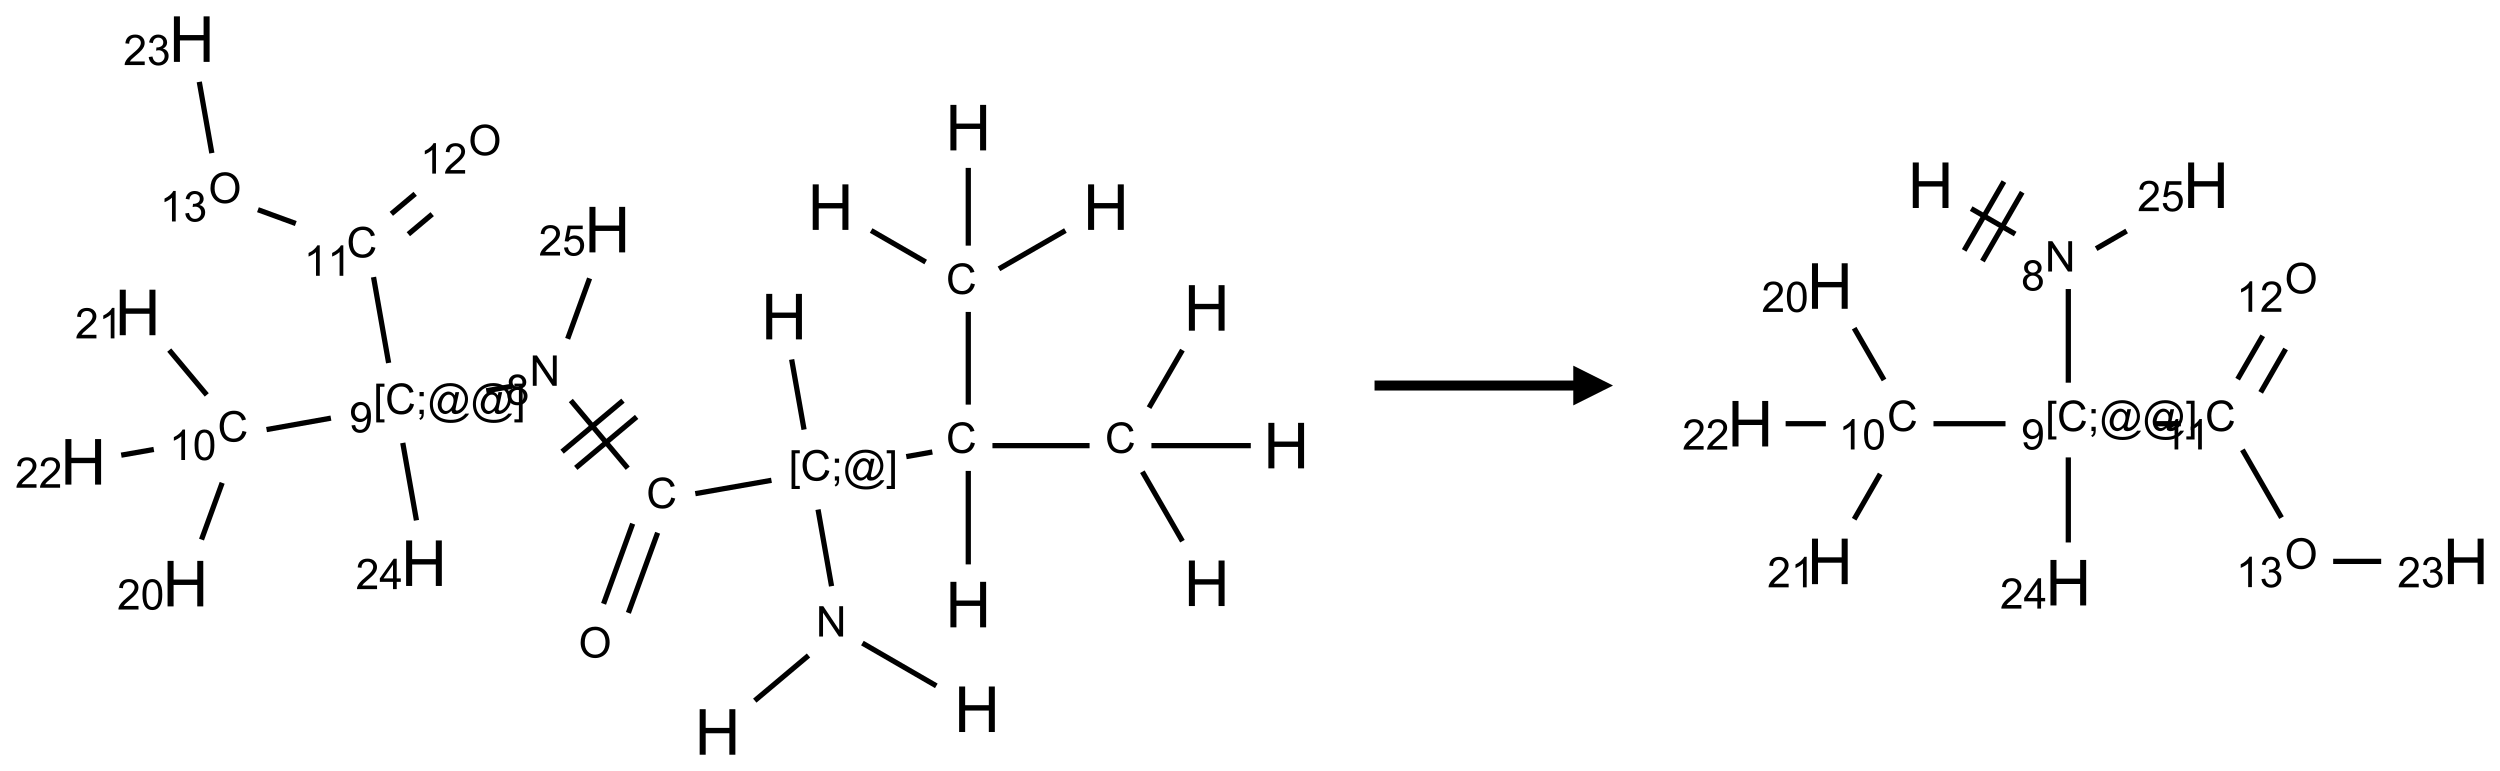 <?xml version="1.0" encoding="UTF-8"?>
<svg xmlns="http://www.w3.org/2000/svg" xmlns:xlink="http://www.w3.org/1999/xlink" width="629" height="194" viewBox="0 0 629 194">
<defs>
<g>
<g id="glyph-0-0">
<path d="M 2 0 L 2 -10 L 10 -10 L 10 0 Z M 2.25 -0.25 L 9.75 -0.25 L 9.75 -9.75 L 2.25 -9.75 Z M 2.25 -0.25 "/>
</g>
<g id="glyph-0-1">
<path d="M 1.281 0 L 1.281 -11.453 L 2.797 -11.453 L 2.797 -6.75 L 8.75 -6.75 L 8.75 -11.453 L 10.266 -11.453 L 10.266 0 L 8.75 0 L 8.75 -5.398 L 2.797 -5.398 L 2.797 0 Z M 1.281 0 "/>
</g>
<g id="glyph-1-0">
<path d="M 1.332 0 L 1.332 -6.668 L 6.668 -6.668 L 6.668 0 Z M 1.5 -0.168 L 6.5 -0.168 L 6.5 -6.5 L 1.5 -6.5 Z M 1.5 -0.168 "/>
</g>
<g id="glyph-1-1">
<path d="M 0.812 0 L 0.812 -7.637 L 1.848 -7.637 L 5.859 -1.641 L 5.859 -7.637 L 6.828 -7.637 L 6.828 0 L 5.793 0 L 1.781 -6 L 1.781 0 Z M 0.812 0 "/>
</g>
<g id="glyph-1-2">
<path d="M 0.723 2.121 L 0.723 -7.637 L 2.793 -7.637 L 2.793 -6.859 L 1.66 -6.859 L 1.66 1.344 L 2.793 1.344 L 2.793 2.121 Z M 0.723 2.121 "/>
</g>
<g id="glyph-1-3">
<path d="M 6.27 -2.676 L 7.281 -2.422 C 7.07 -1.594 6.688 -0.961 6.137 -0.523 C 5.586 -0.086 4.914 0.129 4.121 0.129 C 3.297 0.129 2.629 -0.039 2.113 -0.371 C 1.598 -0.707 1.203 -1.191 0.934 -1.828 C 0.664 -2.465 0.531 -3.145 0.531 -3.875 C 0.531 -4.672 0.684 -5.363 0.988 -5.957 C 1.293 -6.547 1.723 -6.996 2.285 -7.305 C 2.844 -7.613 3.461 -7.766 4.137 -7.766 C 4.898 -7.766 5.543 -7.57 6.062 -7.184 C 6.582 -6.793 6.945 -6.246 7.152 -5.543 L 6.156 -5.309 C 5.98 -5.863 5.723 -6.266 5.387 -6.52 C 5.051 -6.773 4.625 -6.902 4.113 -6.902 C 3.527 -6.902 3.039 -6.762 2.645 -6.48 C 2.25 -6.199 1.973 -5.82 1.812 -5.348 C 1.652 -4.871 1.574 -4.383 1.574 -3.879 C 1.574 -3.23 1.668 -2.664 1.855 -2.18 C 2.047 -1.695 2.34 -1.332 2.738 -1.094 C 3.137 -0.855 3.57 -0.734 4.035 -0.734 C 4.602 -0.734 5.082 -0.898 5.473 -1.223 C 5.867 -1.551 6.133 -2.035 6.27 -2.676 Z M 6.27 -2.676 "/>
</g>
<g id="glyph-1-4">
<path d="M 0.949 -4.465 L 0.949 -5.531 L 2.016 -5.531 L 2.016 -4.465 Z M 0.949 0 L 0.949 -1.066 L 2.016 -1.066 L 2.016 0 C 2.016 0.391 1.945 0.711 1.809 0.949 C 1.668 1.191 1.449 1.379 1.145 1.512 L 0.887 1.109 C 1.082 1.023 1.23 0.895 1.324 0.727 C 1.418 0.559 1.469 0.316 1.48 0 Z M 0.949 0 "/>
</g>
<g id="glyph-1-5">
<path d="M 6.047 -0.848 C 5.82 -0.59 5.57 -0.379 5.289 -0.223 C 5.008 -0.062 4.73 0.016 4.449 0.016 C 4.141 0.016 3.84 -0.074 3.547 -0.254 C 3.254 -0.434 3.02 -0.715 2.836 -1.09 C 2.652 -1.465 2.562 -1.875 2.562 -2.324 C 2.562 -2.875 2.703 -3.43 2.988 -3.98 C 3.27 -4.535 3.621 -4.953 4.043 -5.23 C 4.461 -5.508 4.871 -5.645 5.266 -5.645 C 5.566 -5.645 5.855 -5.566 6.129 -5.41 C 6.402 -5.25 6.641 -5.012 6.84 -4.688 L 7.016 -5.496 L 7.949 -5.496 L 7.199 -2 C 7.094 -1.516 7.043 -1.246 7.043 -1.191 C 7.043 -1.098 7.078 -1.02 7.148 -0.949 C 7.219 -0.883 7.305 -0.848 7.406 -0.848 C 7.59 -0.848 7.832 -0.953 8.129 -1.168 C 8.527 -1.445 8.84 -1.816 9.07 -2.285 C 9.301 -2.75 9.418 -3.234 9.418 -3.73 C 9.418 -4.309 9.27 -4.852 8.973 -5.355 C 8.676 -5.859 8.23 -6.262 7.645 -6.562 C 7.055 -6.863 6.406 -7.016 5.691 -7.016 C 4.879 -7.016 4.137 -6.824 3.465 -6.445 C 2.793 -6.066 2.273 -5.52 1.902 -4.809 C 1.535 -4.098 1.348 -3.34 1.348 -2.527 C 1.348 -1.676 1.535 -0.941 1.902 -0.328 C 2.273 0.285 2.809 0.742 3.508 1.035 C 4.207 1.328 4.984 1.473 5.832 1.473 C 6.742 1.473 7.504 1.32 8.121 1.016 C 8.734 0.711 9.195 0.34 9.5 -0.098 L 10.441 -0.098 C 10.266 0.266 9.961 0.637 9.531 1.016 C 9.102 1.395 8.59 1.695 7.996 1.914 C 7.402 2.133 6.688 2.246 5.848 2.246 C 5.078 2.246 4.367 2.145 3.715 1.949 C 3.066 1.75 2.512 1.453 2.051 1.055 C 1.594 0.656 1.25 0.199 1.016 -0.316 C 0.723 -0.973 0.578 -1.684 0.578 -2.441 C 0.578 -3.289 0.75 -4.098 1.098 -4.863 C 1.523 -5.805 2.125 -6.527 2.902 -7.027 C 3.684 -7.527 4.629 -7.777 5.738 -7.777 C 6.602 -7.777 7.375 -7.602 8.059 -7.246 C 8.746 -6.895 9.285 -6.371 9.684 -5.672 C 10.02 -5.07 10.188 -4.418 10.188 -3.715 C 10.188 -2.707 9.832 -1.812 9.125 -1.031 C 8.492 -0.328 7.801 0.02 7.051 0.02 C 6.812 0.02 6.617 -0.016 6.473 -0.09 C 6.324 -0.16 6.215 -0.266 6.145 -0.402 C 6.102 -0.488 6.066 -0.637 6.047 -0.848 Z M 3.527 -2.262 C 3.527 -1.785 3.641 -1.414 3.863 -1.152 C 4.09 -0.887 4.348 -0.754 4.641 -0.754 C 4.836 -0.754 5.039 -0.812 5.254 -0.93 C 5.469 -1.047 5.676 -1.219 5.871 -1.449 C 6.066 -1.676 6.23 -1.969 6.355 -2.32 C 6.48 -2.672 6.543 -3.027 6.543 -3.379 C 6.543 -3.852 6.426 -4.219 6.191 -4.48 C 5.957 -4.738 5.672 -4.871 5.332 -4.871 C 5.109 -4.871 4.902 -4.812 4.707 -4.699 C 4.512 -4.586 4.32 -4.406 4.137 -4.156 C 3.953 -3.906 3.805 -3.602 3.691 -3.246 C 3.582 -2.887 3.527 -2.559 3.527 -2.262 Z M 3.527 -2.262 "/>
</g>
<g id="glyph-1-6">
<path d="M 2.27 2.121 L 0.203 2.121 L 0.203 1.344 L 1.332 1.344 L 1.332 -6.859 L 0.203 -6.859 L 0.203 -7.637 L 2.27 -7.637 Z M 2.27 2.121 "/>
</g>
<g id="glyph-1-7">
<path d="M 0.516 -3.719 C 0.516 -4.984 0.855 -5.977 1.535 -6.695 C 2.215 -7.414 3.094 -7.77 4.172 -7.77 C 4.875 -7.77 5.512 -7.602 6.078 -7.266 C 6.645 -6.93 7.074 -6.461 7.371 -5.855 C 7.668 -5.254 7.816 -4.57 7.816 -3.809 C 7.816 -3.035 7.66 -2.34 7.348 -1.73 C 7.035 -1.117 6.594 -0.656 6.02 -0.34 C 5.449 -0.027 4.828 0.129 4.168 0.129 C 3.449 0.129 2.805 -0.043 2.238 -0.391 C 1.672 -0.738 1.246 -1.211 0.953 -1.812 C 0.66 -2.414 0.516 -3.047 0.516 -3.719 Z M 1.559 -3.703 C 1.559 -2.781 1.805 -2.059 2.301 -1.527 C 2.793 -1 3.414 -0.734 4.16 -0.734 C 4.922 -0.734 5.547 -1 6.039 -1.535 C 6.531 -2.07 6.777 -2.828 6.777 -3.812 C 6.777 -4.434 6.672 -4.977 6.461 -5.441 C 6.25 -5.902 5.945 -6.262 5.539 -6.52 C 5.133 -6.773 4.68 -6.902 4.176 -6.902 C 3.461 -6.902 2.848 -6.656 2.332 -6.164 C 1.816 -5.672 1.559 -4.852 1.559 -3.703 Z M 1.559 -3.703 "/>
</g>
<g id="glyph-1-8">
<path d="M 1.887 -4.141 C 1.496 -4.281 1.207 -4.484 1.02 -4.75 C 0.832 -5.016 0.738 -5.328 0.738 -5.699 C 0.738 -6.254 0.938 -6.719 1.34 -7.098 C 1.738 -7.477 2.27 -7.668 2.934 -7.668 C 3.598 -7.668 4.137 -7.473 4.543 -7.086 C 4.949 -6.699 5.152 -6.227 5.152 -5.672 C 5.152 -5.316 5.059 -5.008 4.871 -4.746 C 4.688 -4.484 4.406 -4.281 4.027 -4.141 C 4.496 -3.988 4.852 -3.742 5.098 -3.402 C 5.34 -3.062 5.465 -2.656 5.465 -2.184 C 5.465 -1.531 5.234 -0.98 4.77 -0.535 C 4.309 -0.09 3.703 0.129 2.949 0.129 C 2.195 0.129 1.586 -0.094 1.125 -0.539 C 0.664 -0.984 0.434 -1.543 0.434 -2.207 C 0.434 -2.703 0.559 -3.121 0.809 -3.457 C 1.062 -3.793 1.422 -4.02 1.887 -4.141 Z M 1.699 -5.73 C 1.699 -5.367 1.812 -5.074 2.047 -4.844 C 2.281 -4.613 2.582 -4.5 2.953 -4.5 C 3.312 -4.5 3.609 -4.613 3.84 -4.84 C 4.07 -5.066 4.188 -5.348 4.188 -5.676 C 4.188 -6.02 4.07 -6.309 3.832 -6.543 C 3.594 -6.777 3.297 -6.895 2.941 -6.895 C 2.586 -6.895 2.289 -6.781 2.051 -6.551 C 1.816 -6.324 1.699 -6.047 1.699 -5.73 Z M 1.395 -2.203 C 1.395 -1.938 1.461 -1.676 1.586 -1.426 C 1.711 -1.176 1.902 -0.984 2.152 -0.848 C 2.402 -0.711 2.672 -0.641 2.957 -0.641 C 3.406 -0.641 3.777 -0.785 4.066 -1.074 C 4.359 -1.363 4.504 -1.727 4.504 -2.172 C 4.504 -2.625 4.355 -2.996 4.055 -3.293 C 3.754 -3.586 3.379 -3.734 2.926 -3.734 C 2.484 -3.734 2.121 -3.59 1.832 -3.297 C 1.543 -3.004 1.395 -2.641 1.395 -2.203 Z M 1.395 -2.203 "/>
</g>
<g id="glyph-1-9">
<path d="M 0.582 -1.766 L 1.484 -1.848 C 1.562 -1.426 1.707 -1.117 1.922 -0.926 C 2.137 -0.734 2.414 -0.641 2.75 -0.641 C 3.039 -0.641 3.289 -0.707 3.508 -0.84 C 3.727 -0.973 3.902 -1.148 4.043 -1.367 C 4.18 -1.586 4.297 -1.887 4.391 -2.262 C 4.484 -2.637 4.531 -3.016 4.531 -3.406 C 4.531 -3.449 4.531 -3.512 4.527 -3.594 C 4.34 -3.297 4.082 -3.055 3.758 -2.867 C 3.434 -2.68 3.082 -2.59 2.703 -2.59 C 2.07 -2.59 1.535 -2.816 1.098 -3.277 C 0.66 -3.734 0.441 -4.34 0.441 -5.09 C 0.441 -5.863 0.672 -6.484 1.129 -6.957 C 1.586 -7.43 2.156 -7.668 2.844 -7.668 C 3.34 -7.668 3.793 -7.531 4.207 -7.266 C 4.617 -7 4.93 -6.617 5.145 -6.121 C 5.355 -5.629 5.465 -4.91 5.465 -3.973 C 5.465 -2.996 5.359 -2.223 5.145 -1.645 C 4.934 -1.066 4.617 -0.625 4.199 -0.324 C 3.781 -0.02 3.293 0.129 2.73 0.129 C 2.133 0.129 1.645 -0.035 1.266 -0.367 C 0.887 -0.699 0.66 -1.164 0.582 -1.766 Z M 4.422 -5.137 C 4.422 -5.676 4.277 -6.102 3.992 -6.418 C 3.707 -6.734 3.359 -6.891 2.957 -6.891 C 2.543 -6.891 2.18 -6.719 1.871 -6.379 C 1.562 -6.039 1.406 -5.598 1.406 -5.059 C 1.406 -4.57 1.555 -4.176 1.848 -3.871 C 2.141 -3.566 2.5 -3.418 2.934 -3.418 C 3.367 -3.418 3.723 -3.57 4.004 -3.871 C 4.281 -4.176 4.422 -4.598 4.422 -5.137 Z M 4.422 -5.137 "/>
</g>
<g id="glyph-1-10">
<path d="M 3.973 0 L 3.035 0 L 3.035 -5.973 C 2.809 -5.758 2.516 -5.543 2.148 -5.328 C 1.781 -5.113 1.453 -4.953 1.16 -4.844 L 1.16 -5.75 C 1.684 -5.996 2.145 -6.297 2.535 -6.645 C 2.93 -6.996 3.207 -7.336 3.371 -7.668 L 3.973 -7.668 Z M 3.973 0 "/>
</g>
<g id="glyph-1-11">
<path d="M 0.441 -3.766 C 0.441 -4.668 0.535 -5.395 0.723 -5.945 C 0.906 -6.496 1.184 -6.922 1.551 -7.219 C 1.918 -7.516 2.375 -7.668 2.934 -7.668 C 3.344 -7.668 3.703 -7.586 4.012 -7.418 C 4.32 -7.254 4.574 -7.016 4.777 -6.707 C 4.977 -6.395 5.137 -6.016 5.25 -5.57 C 5.363 -5.125 5.422 -4.523 5.422 -3.766 C 5.422 -2.871 5.328 -2.148 5.145 -1.598 C 4.961 -1.047 4.688 -0.621 4.32 -0.32 C 3.953 -0.02 3.492 0.129 2.934 0.129 C 2.195 0.129 1.617 -0.133 1.199 -0.66 C 0.695 -1.297 0.441 -2.332 0.441 -3.766 Z M 1.406 -3.766 C 1.406 -2.512 1.555 -1.68 1.848 -1.262 C 2.141 -0.848 2.5 -0.641 2.934 -0.641 C 3.363 -0.641 3.727 -0.848 4.02 -1.266 C 4.312 -1.684 4.457 -2.516 4.457 -3.766 C 4.457 -5.023 4.312 -5.859 4.02 -6.27 C 3.727 -6.684 3.359 -6.891 2.922 -6.891 C 2.492 -6.891 2.148 -6.707 1.891 -6.344 C 1.566 -5.879 1.406 -5.02 1.406 -3.766 Z M 1.406 -3.766 "/>
</g>
<g id="glyph-1-12">
<path d="M 5.371 -0.902 L 5.371 0 L 0.324 0 C 0.316 -0.227 0.352 -0.441 0.434 -0.652 C 0.562 -0.996 0.766 -1.332 1.051 -1.668 C 1.332 -2 1.742 -2.387 2.277 -2.824 C 3.105 -3.504 3.668 -4.043 3.957 -4.441 C 4.25 -4.84 4.395 -5.215 4.395 -5.566 C 4.395 -5.938 4.262 -6.254 3.996 -6.508 C 3.73 -6.762 3.387 -6.891 2.957 -6.891 C 2.508 -6.891 2.145 -6.754 1.875 -6.484 C 1.605 -6.215 1.469 -5.84 1.465 -5.359 L 0.5 -5.457 C 0.566 -6.176 0.812 -6.727 1.246 -7.102 C 1.676 -7.477 2.254 -7.668 2.98 -7.668 C 3.711 -7.668 4.293 -7.465 4.719 -7.059 C 5.145 -6.652 5.359 -6.148 5.359 -5.547 C 5.359 -5.242 5.297 -4.941 5.172 -4.645 C 5.047 -4.352 4.84 -4.039 4.551 -3.715 C 4.262 -3.387 3.777 -2.938 3.105 -2.371 C 2.543 -1.898 2.18 -1.578 2.02 -1.41 C 1.859 -1.242 1.73 -1.07 1.625 -0.902 Z M 5.371 -0.902 "/>
</g>
<g id="glyph-1-13">
<path d="M 0.449 -2.016 L 1.387 -2.141 C 1.492 -1.609 1.676 -1.227 1.934 -0.992 C 2.191 -0.758 2.508 -0.641 2.879 -0.641 C 3.32 -0.641 3.695 -0.793 3.996 -1.098 C 4.301 -1.402 4.453 -1.781 4.453 -2.234 C 4.453 -2.664 4.312 -3.02 4.031 -3.301 C 3.75 -3.578 3.391 -3.719 2.957 -3.719 C 2.781 -3.719 2.562 -3.684 2.297 -3.613 L 2.402 -4.438 C 2.465 -4.43 2.516 -4.426 2.551 -4.426 C 2.949 -4.426 3.312 -4.531 3.629 -4.738 C 3.949 -4.949 4.109 -5.27 4.109 -5.703 C 4.109 -6.047 3.992 -6.332 3.762 -6.559 C 3.527 -6.785 3.227 -6.895 2.859 -6.895 C 2.496 -6.895 2.191 -6.781 1.949 -6.551 C 1.707 -6.324 1.547 -5.98 1.48 -5.52 L 0.543 -5.688 C 0.656 -6.316 0.918 -6.805 1.324 -7.148 C 1.73 -7.492 2.234 -7.668 2.84 -7.668 C 3.254 -7.668 3.641 -7.578 3.988 -7.398 C 4.34 -7.219 4.609 -6.977 4.793 -6.668 C 4.98 -6.359 5.074 -6.031 5.074 -5.684 C 5.074 -5.352 4.984 -5.051 4.809 -4.781 C 4.629 -4.512 4.367 -4.297 4.02 -4.137 C 4.473 -4.031 4.824 -3.816 5.074 -3.488 C 5.324 -3.16 5.449 -2.75 5.449 -2.254 C 5.449 -1.59 5.203 -1.023 4.719 -0.559 C 4.234 -0.098 3.617 0.137 2.875 0.137 C 2.203 0.137 1.648 -0.062 1.207 -0.465 C 0.762 -0.863 0.512 -1.379 0.449 -2.016 Z M 0.449 -2.016 "/>
</g>
<g id="glyph-1-14">
<path d="M 3.449 0 L 3.449 -1.828 L 0.137 -1.828 L 0.137 -2.688 L 3.621 -7.637 L 4.387 -7.637 L 4.387 -2.688 L 5.418 -2.688 L 5.418 -1.828 L 4.387 -1.828 L 4.387 0 Z M 3.449 -2.688 L 3.449 -6.129 L 1.059 -2.688 Z M 3.449 -2.688 "/>
</g>
<g id="glyph-1-15">
<path d="M 0.441 -2 L 1.426 -2.082 C 1.5 -1.605 1.668 -1.242 1.934 -1.004 C 2.199 -0.762 2.52 -0.641 2.895 -0.641 C 3.348 -0.641 3.73 -0.812 4.043 -1.152 C 4.355 -1.492 4.512 -1.941 4.512 -2.504 C 4.512 -3.039 4.359 -3.461 4.059 -3.77 C 3.758 -4.078 3.367 -4.234 2.879 -4.234 C 2.578 -4.234 2.305 -4.164 2.062 -4.027 C 1.82 -3.891 1.629 -3.715 1.488 -3.496 L 0.609 -3.609 L 1.348 -7.531 L 5.145 -7.531 L 5.145 -6.637 L 2.098 -6.637 L 1.688 -4.582 C 2.145 -4.902 2.625 -5.062 3.129 -5.062 C 3.797 -5.062 4.359 -4.832 4.816 -4.371 C 5.277 -3.91 5.504 -3.312 5.504 -2.59 C 5.504 -1.898 5.305 -1.301 4.902 -0.797 C 4.41 -0.18 3.742 0.129 2.895 0.129 C 2.199 0.129 1.633 -0.062 1.195 -0.453 C 0.758 -0.844 0.504 -1.359 0.441 -2 Z M 0.441 -2 "/>
</g>
</g>
</defs>
<path fill="none" stroke-width="0.033" stroke-linecap="butt" stroke-linejoin="miter" stroke="rgb(0%, 0%, 0%)" stroke-opacity="1" stroke-miterlimit="10" d="M 5.366 4.068 L 4.901 3.799 " transform="matrix(40, 0, 0, 40, 20.939, 9.842)"/>
<path fill="none" stroke-width="0.033" stroke-linecap="butt" stroke-linejoin="miter" stroke="rgb(0%, 0%, 0%)" stroke-opacity="1" stroke-miterlimit="10" d="M 4.562 3.877 L 4.224 4.161 " transform="matrix(40, 0, 0, 40, 20.939, 9.842)"/>
<path fill="none" stroke-width="0.033" stroke-linecap="butt" stroke-linejoin="miter" stroke="rgb(0%, 0%, 0%)" stroke-opacity="1" stroke-miterlimit="10" d="M 4.707 3.441 L 4.622 2.959 " transform="matrix(40, 0, 0, 40, 20.939, 9.842)"/>
<path fill="none" stroke-width="0.033" stroke-linecap="butt" stroke-linejoin="miter" stroke="rgb(0%, 0%, 0%)" stroke-opacity="1" stroke-miterlimit="10" d="M 4.534 2.456 L 4.456 2.015 " transform="matrix(40, 0, 0, 40, 20.939, 9.842)"/>
<path fill="none" stroke-width="0.033" stroke-linecap="butt" stroke-linejoin="miter" stroke="rgb(0%, 0%, 0%)" stroke-opacity="1" stroke-miterlimit="10" d="M 4.329 2.775 L 3.85 2.859 " transform="matrix(40, 0, 0, 40, 20.939, 9.842)"/>
<path fill="none" stroke-width="0.033" stroke-linecap="butt" stroke-linejoin="miter" stroke="rgb(0%, 0%, 0%)" stroke-opacity="1" stroke-miterlimit="10" d="M 3.456 3.048 L 3.273 3.552 " transform="matrix(40, 0, 0, 40, 20.939, 9.842)"/>
<path fill="none" stroke-width="0.033" stroke-linecap="butt" stroke-linejoin="miter" stroke="rgb(0%, 0%, 0%)" stroke-opacity="1" stroke-miterlimit="10" d="M 3.613 3.105 L 3.429 3.609 " transform="matrix(40, 0, 0, 40, 20.939, 9.842)"/>
<path fill="none" stroke-width="0.033" stroke-linecap="butt" stroke-linejoin="miter" stroke="rgb(0%, 0%, 0%)" stroke-opacity="1" stroke-miterlimit="10" d="M 3.425 2.699 L 3.067 2.273 " transform="matrix(40, 0, 0, 40, 20.939, 9.842)"/>
<path fill="none" stroke-width="0.033" stroke-linecap="butt" stroke-linejoin="miter" stroke="rgb(0%, 0%, 0%)" stroke-opacity="1" stroke-miterlimit="10" d="M 3.395 2.274 L 3.012 2.595 " transform="matrix(40, 0, 0, 40, 20.939, 9.842)"/>
<path fill="none" stroke-width="0.033" stroke-linecap="butt" stroke-linejoin="miter" stroke="rgb(0%, 0%, 0%)" stroke-opacity="1" stroke-miterlimit="10" d="M 3.481 2.376 L 3.098 2.697 " transform="matrix(40, 0, 0, 40, 20.939, 9.842)"/>
<path fill="none" stroke-width="0.033" stroke-linecap="butt" stroke-linejoin="miter" stroke="rgb(0%, 0%, 0%)" stroke-opacity="1" stroke-miterlimit="10" d="M 2.699 2.183 L 2.535 2.212 " transform="matrix(40, 0, 0, 40, 20.939, 9.842)"/>
<path fill="none" stroke-width="0.033" stroke-linecap="butt" stroke-linejoin="miter" stroke="rgb(0%, 0%, 0%)" stroke-opacity="1" stroke-miterlimit="10" d="M 1.558 2.384 L 1.153 2.456 " transform="matrix(40, 0, 0, 40, 20.939, 9.842)"/>
<path fill="none" stroke-width="0.033" stroke-linecap="butt" stroke-linejoin="miter" stroke="rgb(0%, 0%, 0%)" stroke-opacity="1" stroke-miterlimit="10" d="M 0.874 2.791 L 0.744 3.148 " transform="matrix(40, 0, 0, 40, 20.939, 9.842)"/>
<path fill="none" stroke-width="0.033" stroke-linecap="butt" stroke-linejoin="miter" stroke="rgb(0%, 0%, 0%)" stroke-opacity="1" stroke-miterlimit="10" d="M 0.777 2.238 L 0.541 1.956 " transform="matrix(40, 0, 0, 40, 20.939, 9.842)"/>
<path fill="none" stroke-width="0.033" stroke-linecap="butt" stroke-linejoin="miter" stroke="rgb(0%, 0%, 0%)" stroke-opacity="1" stroke-miterlimit="10" d="M 0.444 2.581 L 0.239 2.617 " transform="matrix(40, 0, 0, 40, 20.939, 9.842)"/>
<path fill="none" stroke-width="0.033" stroke-linecap="butt" stroke-linejoin="miter" stroke="rgb(0%, 0%, 0%)" stroke-opacity="1" stroke-miterlimit="10" d="M 1.921 2.037 L 1.826 1.497 " transform="matrix(40, 0, 0, 40, 20.939, 9.842)"/>
<path fill="none" stroke-width="0.033" stroke-linecap="butt" stroke-linejoin="miter" stroke="rgb(0%, 0%, 0%)" stroke-opacity="1" stroke-miterlimit="10" d="M 2.045 1.227 L 2.195 1.101 " transform="matrix(40, 0, 0, 40, 20.939, 9.842)"/>
<path fill="none" stroke-width="0.033" stroke-linecap="butt" stroke-linejoin="miter" stroke="rgb(0%, 0%, 0%)" stroke-opacity="1" stroke-miterlimit="10" d="M 1.938 1.099 L 2.088 0.973 " transform="matrix(40, 0, 0, 40, 20.939, 9.842)"/>
<path fill="none" stroke-width="0.033" stroke-linecap="butt" stroke-linejoin="miter" stroke="rgb(0%, 0%, 0%)" stroke-opacity="1" stroke-miterlimit="10" d="M 1.337 1.16 L 1.099 1.073 " transform="matrix(40, 0, 0, 40, 20.939, 9.842)"/>
<path fill="none" stroke-width="0.033" stroke-linecap="butt" stroke-linejoin="miter" stroke="rgb(0%, 0%, 0%)" stroke-opacity="1" stroke-miterlimit="10" d="M 0.809 0.717 L 0.73 0.269 " transform="matrix(40, 0, 0, 40, 20.939, 9.842)"/>
<path fill="none" stroke-width="0.033" stroke-linecap="butt" stroke-linejoin="miter" stroke="rgb(0%, 0%, 0%)" stroke-opacity="1" stroke-miterlimit="10" d="M 2.01 2.54 L 2.096 3.027 " transform="matrix(40, 0, 0, 40, 20.939, 9.842)"/>
<path fill="none" stroke-width="0.033" stroke-linecap="butt" stroke-linejoin="miter" stroke="rgb(0%, 0%, 0%)" stroke-opacity="1" stroke-miterlimit="10" d="M 3.047 1.885 L 3.185 1.505 " transform="matrix(40, 0, 0, 40, 20.939, 9.842)"/>
<path fill="none" stroke-width="0.033" stroke-linecap="butt" stroke-linejoin="miter" stroke="rgb(0%, 0%, 0%)" stroke-opacity="1" stroke-miterlimit="10" d="M 5.177 2.626 L 5.341 2.597 " transform="matrix(40, 0, 0, 40, 20.939, 9.842)"/>
<path fill="none" stroke-width="0.033" stroke-linecap="butt" stroke-linejoin="miter" stroke="rgb(0%, 0%, 0%)" stroke-opacity="1" stroke-miterlimit="10" d="M 5.567 2.716 L 5.567 3.304 " transform="matrix(40, 0, 0, 40, 20.939, 9.842)"/>
<path fill="none" stroke-width="0.033" stroke-linecap="butt" stroke-linejoin="miter" stroke="rgb(0%, 0%, 0%)" stroke-opacity="1" stroke-miterlimit="10" d="M 5.567 2.299 L 5.567 1.716 " transform="matrix(40, 0, 0, 40, 20.939, 9.842)"/>
<path fill="none" stroke-width="0.033" stroke-linecap="butt" stroke-linejoin="miter" stroke="rgb(0%, 0%, 0%)" stroke-opacity="1" stroke-miterlimit="10" d="M 5.299 1.402 L 4.956 1.204 " transform="matrix(40, 0, 0, 40, 20.939, 9.842)"/>
<path fill="none" stroke-width="0.033" stroke-linecap="butt" stroke-linejoin="miter" stroke="rgb(0%, 0%, 0%)" stroke-opacity="1" stroke-miterlimit="10" d="M 5.76 1.445 L 6.178 1.204 " transform="matrix(40, 0, 0, 40, 20.939, 9.842)"/>
<path fill="none" stroke-width="0.033" stroke-linecap="butt" stroke-linejoin="miter" stroke="rgb(0%, 0%, 0%)" stroke-opacity="1" stroke-miterlimit="10" d="M 5.567 1.299 L 5.567 0.81 " transform="matrix(40, 0, 0, 40, 20.939, 9.842)"/>
<path fill="none" stroke-width="0.033" stroke-linecap="butt" stroke-linejoin="miter" stroke="rgb(0%, 0%, 0%)" stroke-opacity="1" stroke-miterlimit="10" d="M 5.719 2.557 L 6.33 2.557 " transform="matrix(40, 0, 0, 40, 20.939, 9.842)"/>
<path fill="none" stroke-width="0.033" stroke-linecap="butt" stroke-linejoin="miter" stroke="rgb(0%, 0%, 0%)" stroke-opacity="1" stroke-miterlimit="10" d="M 6.704 2.318 L 6.914 1.956 " transform="matrix(40, 0, 0, 40, 20.939, 9.842)"/>
<path fill="none" stroke-width="0.033" stroke-linecap="butt" stroke-linejoin="miter" stroke="rgb(0%, 0%, 0%)" stroke-opacity="1" stroke-miterlimit="10" d="M 6.662 2.721 L 6.914 3.158 " transform="matrix(40, 0, 0, 40, 20.939, 9.842)"/>
<path fill="none" stroke-width="0.033" stroke-linecap="butt" stroke-linejoin="miter" stroke="rgb(0%, 0%, 0%)" stroke-opacity="1" stroke-miterlimit="10" d="M 6.719 2.557 L 7.344 2.557 " transform="matrix(40, 0, 0, 40, 20.939, 9.842)"/>
<g fill="rgb(0%, 0%, 0%)" fill-opacity="1">
<use xlink:href="#glyph-0-1" x="240.035" y="184.176"/>
</g>
<g fill="rgb(0%, 0%, 0%)" fill-opacity="1">
<use xlink:href="#glyph-1-1" x="205.293" y="160.16"/>
</g>
<g fill="rgb(0%, 0%, 0%)" fill-opacity="1">
<use xlink:href="#glyph-0-1" x="174.754" y="189.887"/>
</g>
<g fill="rgb(0%, 0%, 0%)" fill-opacity="1">
<use xlink:href="#glyph-1-2" x="198.434" y="120.91"/>
<use xlink:href="#glyph-1-3" x="201.397" y="120.91"/>
<use xlink:href="#glyph-1-4" x="209.1" y="120.91"/>
<use xlink:href="#glyph-1-5" x="212.064" y="120.91"/>
<use xlink:href="#glyph-1-6" x="222.892" y="120.91"/>
</g>
<g fill="rgb(0%, 0%, 0%)" fill-opacity="1">
<use xlink:href="#glyph-0-1" x="191.5" y="85.391"/>
</g>
<g fill="rgb(0%, 0%, 0%)" fill-opacity="1">
<use xlink:href="#glyph-1-3" x="162.609" y="127.848"/>
</g>
<g fill="rgb(0%, 0%, 0%)" fill-opacity="1">
<use xlink:href="#glyph-1-7" x="145.57" y="165.441"/>
</g>
<g fill="rgb(0%, 0%, 0%)" fill-opacity="1">
<use xlink:href="#glyph-1-1" x="133.242" y="97.074"/>
</g>
<g fill="rgb(0%, 0%, 0%)" fill-opacity="1">
<use xlink:href="#glyph-1-8" x="127.258" y="101.844"/>
</g>
<g fill="rgb(0%, 0%, 0%)" fill-opacity="1">
<use xlink:href="#glyph-1-2" x="93.938" y="104.16"/>
<use xlink:href="#glyph-1-3" x="96.901" y="104.16"/>
<use xlink:href="#glyph-1-4" x="104.604" y="104.16"/>
<use xlink:href="#glyph-1-5" x="107.568" y="104.16"/>
<use xlink:href="#glyph-1-5" x="118.396" y="104.16"/>
<use xlink:href="#glyph-1-6" x="129.224" y="104.16"/>
</g>
<g fill="rgb(0%, 0%, 0%)" fill-opacity="1">
<use xlink:href="#glyph-1-9" x="87.863" y="108.789"/>
</g>
<g fill="rgb(0%, 0%, 0%)" fill-opacity="1">
<use xlink:href="#glyph-1-3" x="54.738" y="111.098"/>
</g>
<g fill="rgb(0%, 0%, 0%)" fill-opacity="1">
<use xlink:href="#glyph-1-10" x="42.582" y="115.734"/>
<use xlink:href="#glyph-1-11" x="48.514" y="115.734"/>
</g>
<g fill="rgb(0%, 0%, 0%)" fill-opacity="1">
<use xlink:href="#glyph-0-1" x="40.879" y="152.57"/>
</g>
<g fill="rgb(0%, 0%, 0%)" fill-opacity="1">
<use xlink:href="#glyph-1-12" x="29.473" y="153.359"/>
<use xlink:href="#glyph-1-11" x="35.405" y="153.359"/>
</g>
<g fill="rgb(0%, 0%, 0%)" fill-opacity="1">
<use xlink:href="#glyph-0-1" x="28.848" y="84.34"/>
</g>
<g fill="rgb(0%, 0%, 0%)" fill-opacity="1">
<use xlink:href="#glyph-1-12" x="18.891" y="85.133"/>
<use xlink:href="#glyph-1-10" x="24.823" y="85.133"/>
</g>
<g fill="rgb(0%, 0%, 0%)" fill-opacity="1">
<use xlink:href="#glyph-0-1" x="15.168" y="121.926"/>
</g>
<g fill="rgb(0%, 0%, 0%)" fill-opacity="1">
<use xlink:href="#glyph-1-12" x="3.812" y="122.719"/>
<use xlink:href="#glyph-1-12" x="9.745" y="122.719"/>
</g>
<g fill="rgb(0%, 0%, 0%)" fill-opacity="1">
<use xlink:href="#glyph-1-3" x="87.184" y="64.758"/>
</g>
<g fill="rgb(0%, 0%, 0%)" fill-opacity="1">
<use xlink:href="#glyph-1-10" x="76.473" y="69.395"/>
<use xlink:href="#glyph-1-10" x="82.405" y="69.395"/>
</g>
<g fill="rgb(0%, 0%, 0%)" fill-opacity="1">
<use xlink:href="#glyph-1-7" x="117.844" y="39.051"/>
</g>
<g fill="rgb(0%, 0%, 0%)" fill-opacity="1">
<use xlink:href="#glyph-1-10" x="105.719" y="43.684"/>
<use xlink:href="#glyph-1-12" x="111.651" y="43.684"/>
</g>
<g fill="rgb(0%, 0%, 0%)" fill-opacity="1">
<use xlink:href="#glyph-1-7" x="52.438" y="51.082"/>
</g>
<g fill="rgb(0%, 0%, 0%)" fill-opacity="1">
<use xlink:href="#glyph-1-10" x="40.234" y="55.715"/>
<use xlink:href="#glyph-1-13" x="46.167" y="55.715"/>
</g>
<g fill="rgb(0%, 0%, 0%)" fill-opacity="1">
<use xlink:href="#glyph-0-1" x="42.473" y="15.57"/>
</g>
<g fill="rgb(0%, 0%, 0%)" fill-opacity="1">
<use xlink:href="#glyph-1-12" x="31.039" y="16.363"/>
<use xlink:href="#glyph-1-13" x="36.971" y="16.363"/>
</g>
<g fill="rgb(0%, 0%, 0%)" fill-opacity="1">
<use xlink:href="#glyph-0-1" x="100.898" y="147.426"/>
</g>
<g fill="rgb(0%, 0%, 0%)" fill-opacity="1">
<use xlink:href="#glyph-1-12" x="89.496" y="148.219"/>
<use xlink:href="#glyph-1-14" x="95.428" y="148.219"/>
</g>
<g fill="rgb(0%, 0%, 0%)" fill-opacity="1">
<use xlink:href="#glyph-0-1" x="147.023" y="63.5"/>
</g>
<g fill="rgb(0%, 0%, 0%)" fill-opacity="1">
<use xlink:href="#glyph-1-12" x="135.535" y="64.293"/>
<use xlink:href="#glyph-1-15" x="141.467" y="64.293"/>
</g>
<g fill="rgb(0%, 0%, 0%)" fill-opacity="1">
<use xlink:href="#glyph-1-3" x="238.02" y="113.957"/>
</g>
<g fill="rgb(0%, 0%, 0%)" fill-opacity="1">
<use xlink:href="#glyph-0-1" x="237.84" y="157.84"/>
</g>
<g fill="rgb(0%, 0%, 0%)" fill-opacity="1">
<use xlink:href="#glyph-1-3" x="238.02" y="73.957"/>
</g>
<g fill="rgb(0%, 0%, 0%)" fill-opacity="1">
<use xlink:href="#glyph-0-1" x="203.199" y="57.84"/>
</g>
<g fill="rgb(0%, 0%, 0%)" fill-opacity="1">
<use xlink:href="#glyph-0-1" x="272.48" y="57.84"/>
</g>
<g fill="rgb(0%, 0%, 0%)" fill-opacity="1">
<use xlink:href="#glyph-0-1" x="237.84" y="37.84"/>
</g>
<g fill="rgb(0%, 0%, 0%)" fill-opacity="1">
<use xlink:href="#glyph-1-3" x="278.02" y="113.957"/>
</g>
<g fill="rgb(0%, 0%, 0%)" fill-opacity="1">
<use xlink:href="#glyph-0-1" x="297.84" y="83.199"/>
</g>
<g fill="rgb(0%, 0%, 0%)" fill-opacity="1">
<use xlink:href="#glyph-0-1" x="297.84" y="152.48"/>
</g>
<g fill="rgb(0%, 0%, 0%)" fill-opacity="1">
<use xlink:href="#glyph-0-1" x="317.84" y="117.84"/>
</g>
<path fill-rule="nonzero" fill="rgb(0%, 0%, 0%)" fill-opacity="1" d="M 345.836 98.25 L 395.836 98.25 L 395.836 102 L 405.836 97 L 395.836 92 L 395.836 95.75 L 345.836 95.75 "/>
<path fill="none" stroke-width="0.033" stroke-linecap="butt" stroke-linejoin="miter" stroke="rgb(0%, 0%, 0%)" stroke-opacity="1" stroke-miterlimit="10" d="M 1.389 0.147 L 1.666 0.307 " transform="matrix(40, 0, 0, 40, 440.385, 46.604)"/>
<path fill="none" stroke-width="0.033" stroke-linecap="butt" stroke-linejoin="miter" stroke="rgb(0%, 0%, 0%)" stroke-opacity="1" stroke-miterlimit="10" d="M 1.46 0.477 L 1.71 0.044 " transform="matrix(40, 0, 0, 40, 440.385, 46.604)"/>
<path fill="none" stroke-width="0.033" stroke-linecap="butt" stroke-linejoin="miter" stroke="rgb(0%, 0%, 0%)" stroke-opacity="1" stroke-miterlimit="10" d="M 1.345 0.41 L 1.595 -0.023 " transform="matrix(40, 0, 0, 40, 440.385, 46.604)"/>
<path fill="none" stroke-width="0.033" stroke-linecap="butt" stroke-linejoin="miter" stroke="rgb(0%, 0%, 0%)" stroke-opacity="1" stroke-miterlimit="10" d="M 2 0.653 L 2 1.242 " transform="matrix(40, 0, 0, 40, 440.385, 46.604)"/>
<path fill="none" stroke-width="0.033" stroke-linecap="butt" stroke-linejoin="miter" stroke="rgb(0%, 0%, 0%)" stroke-opacity="1" stroke-miterlimit="10" d="M 1.605 1.5 L 1.152 1.5 " transform="matrix(40, 0, 0, 40, 440.385, 46.604)"/>
<path fill="none" stroke-width="0.033" stroke-linecap="butt" stroke-linejoin="miter" stroke="rgb(0%, 0%, 0%)" stroke-opacity="1" stroke-miterlimit="10" d="M 0.841 1.225 L 0.653 0.899 " transform="matrix(40, 0, 0, 40, 440.385, 46.604)"/>
<path fill="none" stroke-width="0.033" stroke-linecap="butt" stroke-linejoin="miter" stroke="rgb(0%, 0%, 0%)" stroke-opacity="1" stroke-miterlimit="10" d="M 0.817 1.816 L 0.653 2.101 " transform="matrix(40, 0, 0, 40, 440.385, 46.604)"/>
<path fill="none" stroke-width="0.033" stroke-linecap="butt" stroke-linejoin="miter" stroke="rgb(0%, 0%, 0%)" stroke-opacity="1" stroke-miterlimit="10" d="M 0.475 1.5 L 0.222 1.5 " transform="matrix(40, 0, 0, 40, 440.385, 46.604)"/>
<path fill="none" stroke-width="0.033" stroke-linecap="butt" stroke-linejoin="miter" stroke="rgb(0%, 0%, 0%)" stroke-opacity="1" stroke-miterlimit="10" d="M 2.541 1.5 L 2.708 1.5 " transform="matrix(40, 0, 0, 40, 440.385, 46.604)"/>
<path fill="none" stroke-width="0.033" stroke-linecap="butt" stroke-linejoin="miter" stroke="rgb(0%, 0%, 0%)" stroke-opacity="1" stroke-miterlimit="10" d="M 3.21 1.303 L 3.367 1.03 " transform="matrix(40, 0, 0, 40, 440.385, 46.604)"/>
<path fill="none" stroke-width="0.033" stroke-linecap="butt" stroke-linejoin="miter" stroke="rgb(0%, 0%, 0%)" stroke-opacity="1" stroke-miterlimit="10" d="M 3.065 1.22 L 3.223 0.947 " transform="matrix(40, 0, 0, 40, 440.385, 46.604)"/>
<path fill="none" stroke-width="0.033" stroke-linecap="butt" stroke-linejoin="miter" stroke="rgb(0%, 0%, 0%)" stroke-opacity="1" stroke-miterlimit="10" d="M 3.095 1.664 L 3.341 2.091 " transform="matrix(40, 0, 0, 40, 440.385, 46.604)"/>
<path fill="none" stroke-width="0.033" stroke-linecap="butt" stroke-linejoin="miter" stroke="rgb(0%, 0%, 0%)" stroke-opacity="1" stroke-miterlimit="10" d="M 3.666 2.366 L 3.968 2.366 " transform="matrix(40, 0, 0, 40, 440.385, 46.604)"/>
<path fill="none" stroke-width="0.033" stroke-linecap="butt" stroke-linejoin="miter" stroke="rgb(0%, 0%, 0%)" stroke-opacity="1" stroke-miterlimit="10" d="M 2 1.712 L 2 2.247 " transform="matrix(40, 0, 0, 40, 440.385, 46.604)"/>
<path fill="none" stroke-width="0.033" stroke-linecap="butt" stroke-linejoin="miter" stroke="rgb(0%, 0%, 0%)" stroke-opacity="1" stroke-miterlimit="10" d="M 2.175 0.399 L 2.367 0.288 " transform="matrix(40, 0, 0, 40, 440.385, 46.604)"/>
<g fill="rgb(0%, 0%, 0%)" fill-opacity="1">
<use xlink:href="#glyph-0-1" x="479.973" y="52.332"/>
</g>
<g fill="rgb(0%, 0%, 0%)" fill-opacity="1">
<use xlink:href="#glyph-1-1" x="514.512" y="68.316"/>
</g>
<g fill="rgb(0%, 0%, 0%)" fill-opacity="1">
<use xlink:href="#glyph-1-8" x="508.523" y="73.086"/>
</g>
<g fill="rgb(0%, 0%, 0%)" fill-opacity="1">
<use xlink:href="#glyph-1-2" x="514.598" y="108.457"/>
<use xlink:href="#glyph-1-3" x="517.561" y="108.457"/>
<use xlink:href="#glyph-1-4" x="525.264" y="108.457"/>
<use xlink:href="#glyph-1-5" x="528.228" y="108.457"/>
<use xlink:href="#glyph-1-5" x="539.056" y="108.457"/>
<use xlink:href="#glyph-1-6" x="549.884" y="108.457"/>
</g>
<g fill="rgb(0%, 0%, 0%)" fill-opacity="1">
<use xlink:href="#glyph-1-9" x="508.523" y="113.086"/>
</g>
<g fill="rgb(0%, 0%, 0%)" fill-opacity="1">
<use xlink:href="#glyph-1-3" x="474.793" y="108.449"/>
</g>
<g fill="rgb(0%, 0%, 0%)" fill-opacity="1">
<use xlink:href="#glyph-1-10" x="462.633" y="113.086"/>
<use xlink:href="#glyph-1-11" x="468.565" y="113.086"/>
</g>
<g fill="rgb(0%, 0%, 0%)" fill-opacity="1">
<use xlink:href="#glyph-0-1" x="454.613" y="77.691"/>
</g>
<g fill="rgb(0%, 0%, 0%)" fill-opacity="1">
<use xlink:href="#glyph-1-12" x="443.207" y="78.48"/>
<use xlink:href="#glyph-1-11" x="449.139" y="78.48"/>
</g>
<g fill="rgb(0%, 0%, 0%)" fill-opacity="1">
<use xlink:href="#glyph-0-1" x="454.613" y="146.973"/>
</g>
<g fill="rgb(0%, 0%, 0%)" fill-opacity="1">
<use xlink:href="#glyph-1-12" x="444.652" y="147.766"/>
<use xlink:href="#glyph-1-10" x="450.585" y="147.766"/>
</g>
<g fill="rgb(0%, 0%, 0%)" fill-opacity="1">
<use xlink:href="#glyph-0-1" x="434.613" y="112.332"/>
</g>
<g fill="rgb(0%, 0%, 0%)" fill-opacity="1">
<use xlink:href="#glyph-1-12" x="423.258" y="113.125"/>
<use xlink:href="#glyph-1-12" x="429.19" y="113.125"/>
</g>
<g fill="rgb(0%, 0%, 0%)" fill-opacity="1">
<use xlink:href="#glyph-1-3" x="554.793" y="108.449"/>
</g>
<g fill="rgb(0%, 0%, 0%)" fill-opacity="1">
<use xlink:href="#glyph-1-10" x="544.082" y="113.086"/>
<use xlink:href="#glyph-1-10" x="550.014" y="113.086"/>
</g>
<g fill="rgb(0%, 0%, 0%)" fill-opacity="1">
<use xlink:href="#glyph-1-7" x="574.809" y="73.812"/>
</g>
<g fill="rgb(0%, 0%, 0%)" fill-opacity="1">
<use xlink:href="#glyph-1-10" x="562.684" y="78.441"/>
<use xlink:href="#glyph-1-12" x="568.616" y="78.441"/>
</g>
<g fill="rgb(0%, 0%, 0%)" fill-opacity="1">
<use xlink:href="#glyph-1-7" x="574.809" y="143.094"/>
</g>
<g fill="rgb(0%, 0%, 0%)" fill-opacity="1">
<use xlink:href="#glyph-1-10" x="562.605" y="147.727"/>
<use xlink:href="#glyph-1-13" x="568.538" y="147.727"/>
</g>
<g fill="rgb(0%, 0%, 0%)" fill-opacity="1">
<use xlink:href="#glyph-0-1" x="614.613" y="146.973"/>
</g>
<g fill="rgb(0%, 0%, 0%)" fill-opacity="1">
<use xlink:href="#glyph-1-12" x="603.18" y="147.766"/>
<use xlink:href="#glyph-1-13" x="609.112" y="147.766"/>
</g>
<g fill="rgb(0%, 0%, 0%)" fill-opacity="1">
<use xlink:href="#glyph-0-1" x="514.613" y="152.332"/>
</g>
<g fill="rgb(0%, 0%, 0%)" fill-opacity="1">
<use xlink:href="#glyph-1-12" x="503.211" y="153.125"/>
<use xlink:href="#glyph-1-14" x="509.143" y="153.125"/>
</g>
<g fill="rgb(0%, 0%, 0%)" fill-opacity="1">
<use xlink:href="#glyph-0-1" x="549.254" y="52.332"/>
</g>
<g fill="rgb(0%, 0%, 0%)" fill-opacity="1">
<use xlink:href="#glyph-1-12" x="537.766" y="53.125"/>
<use xlink:href="#glyph-1-15" x="543.698" y="53.125"/>
</g>
</svg>

